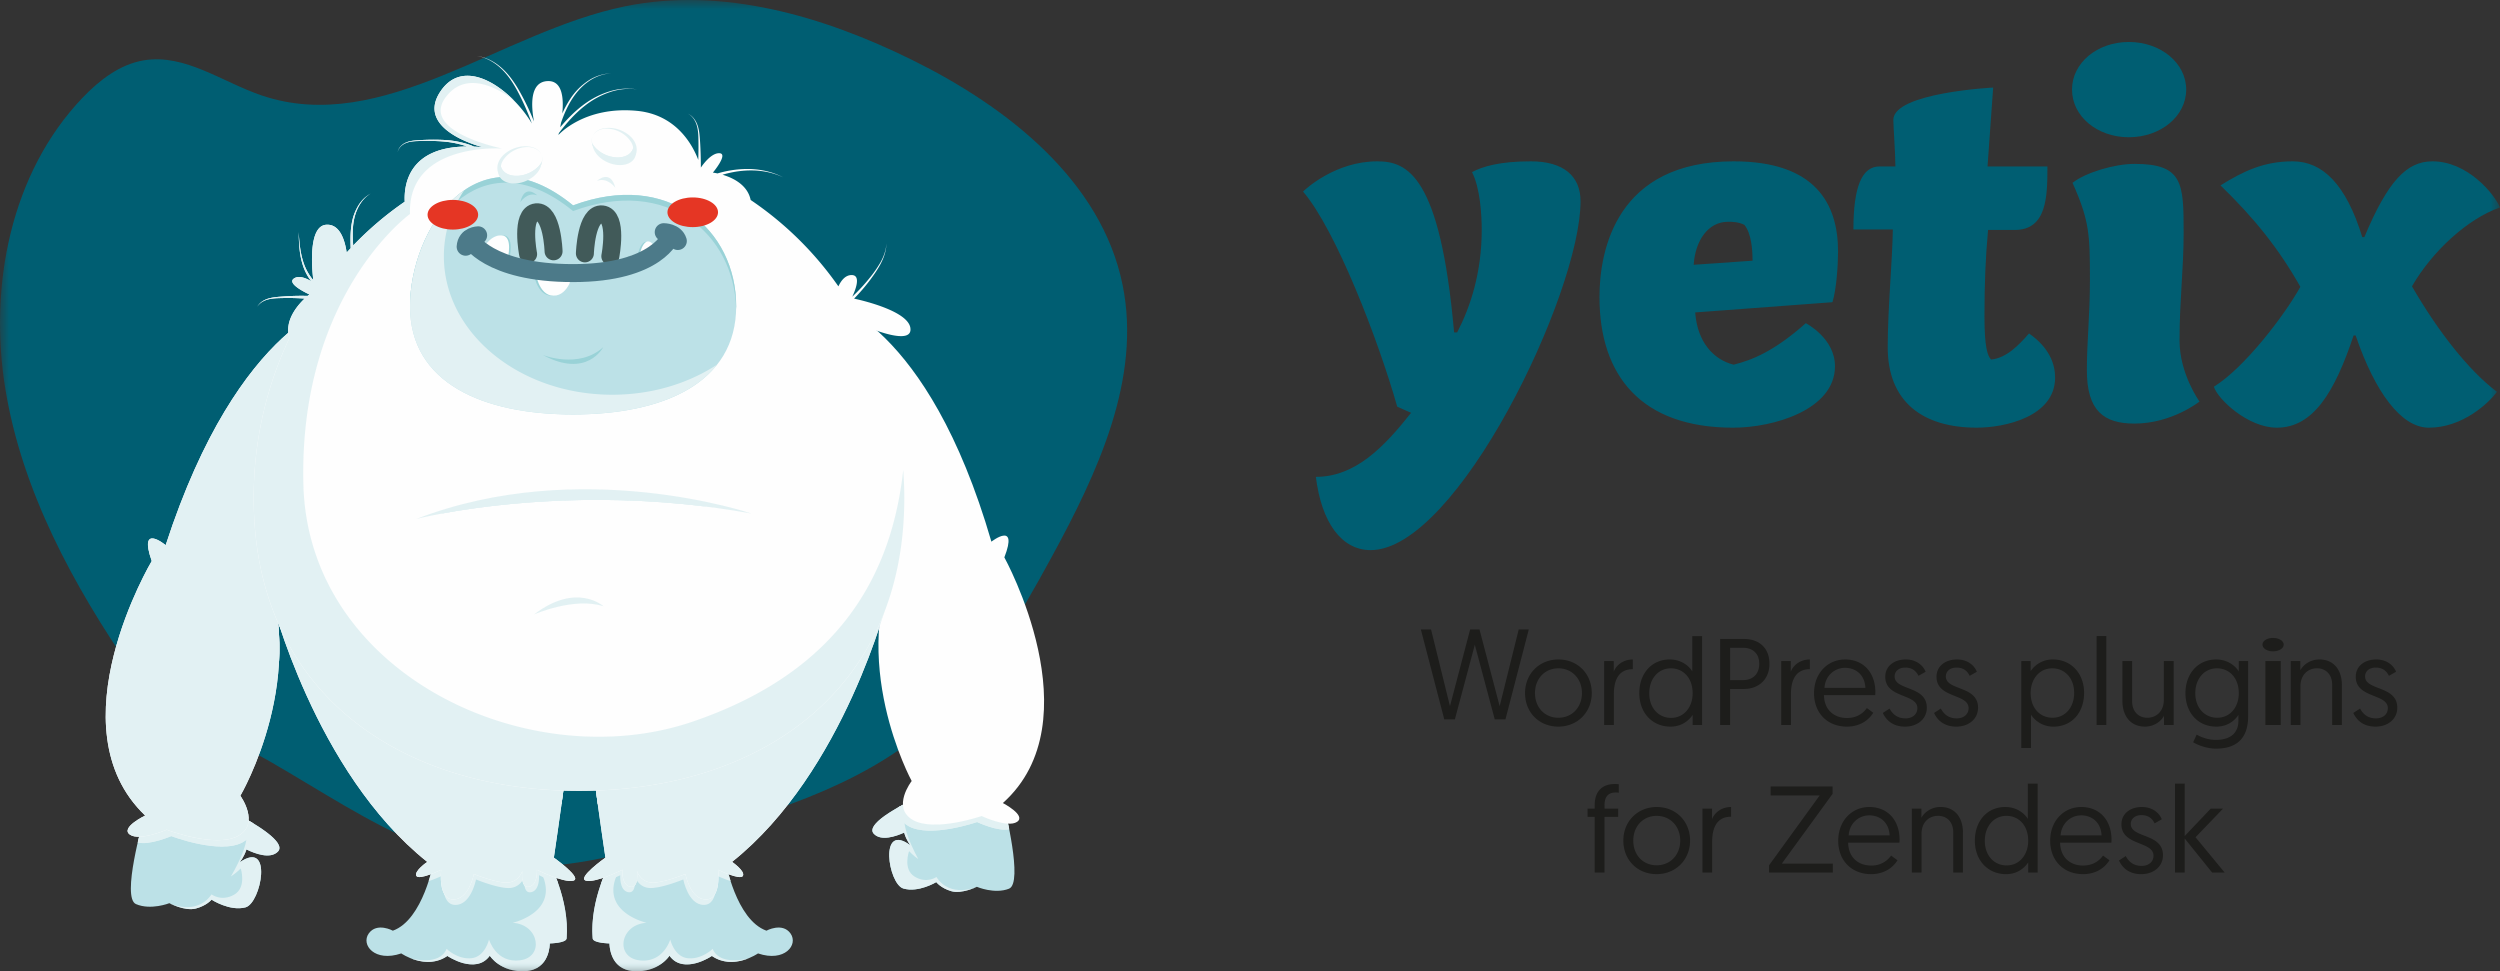 <svg width="139" height="54" xmlns="http://www.w3.org/2000/svg" xmlns:xlink="http://www.w3.org/1999/xlink">
    <rect width="100%" height="100%" fill="#333333" stroke="none"/>
    <defs>
        <path id="a" d="M0 54h139V0H0z"/>
    </defs>
    <g fill="none" fill-rule="evenodd">
        <path fill="#1D1D1B" d="M82 35.85 80.89 40h-.587L79 35h.567l1.051 4.264L81.739 35h.522l1.121 4.264L84.44 35H85l-1.298 5h-.593z"/>
        <g>
            <path d="M86.643 39.907c.766 0 1.313-.58 1.313-1.374 0-.786-.547-1.374-1.313-1.374-.765 0-1.298.595-1.298 1.374 0 .8.54 1.374 1.298 1.374m.008-3.24c1.072 0 1.851.8 1.851 1.866 0 1.067-.793 1.867-1.859 1.867-1.066 0-1.851-.786-1.851-1.867 0-1.074.8-1.867 1.859-1.867M90.783 37.207c-.813 0-1.052.642-1.052 1.401v1.703h-.54v-3.556h.533v.595c.123-.355.52-.684 1.06-.684v.54zM92.901 37.159c-.697 0-1.203.574-1.203 1.388 0 .827.526 1.367 1.21 1.367.745 0 1.203-.622 1.203-1.367 0-.882-.547-1.388-1.21-1.388zm1.736 3.152h-.526v-.56c-.09.129-.458.649-1.23.649-1.019 0-1.736-.773-1.736-1.86 0-1.094.683-1.874 1.695-1.874.738 0 1.148.479 1.25.663v-1.962h.547v4.944zM96.904 37.815c.575 0 .91-.356.91-.91 0-.546-.335-.888-.91-.888h-.71v1.798h.71zm-1.263-2.29h1.311c.868 0 1.429.512 1.429 1.38 0 .862-.588 1.402-1.429 1.402h-.759v2.004h-.552v-4.787zM100.628 37.207c-.813 0-1.052.642-1.052 1.401v1.703h-.54v-3.556h.532v.595c.124-.355.52-.684 1.06-.684v.54zM103.716 38.246c-.034-.739-.546-1.115-1.134-1.115-.581 0-1.1.445-1.142 1.115h2.276zm-1.134-1.58c1.045 0 1.688.752 1.688 1.82 0 .02 0 .095-.007.163h-2.85c.007.794.54 1.272 1.278 1.272.601 0 .936-.314 1.107-.553l.355.26c-.197.334-.663.772-1.469.772-1.08 0-1.824-.76-1.824-1.853 0-1.136.779-1.88 1.722-1.88zM105.06 39.395c.151.28.404.547.89.547.354 0 .656-.205.656-.568 0-.82-1.785-.54-1.785-1.744 0-.601.5-.964 1.142-.964.663 0 1.004.418 1.1.684l-.396.226c-.096-.192-.28-.459-.739-.459-.327 0-.587.185-.587.493 0 .8 1.79.499 1.79 1.737 0 .629-.52 1.053-1.209 1.053-.745 0-1.08-.424-1.237-.76l.376-.245zM107.91 39.395c.15.28.403.547.888.547.355 0 .656-.205.656-.568 0-.82-1.784-.54-1.784-1.744 0-.601.499-.964 1.142-.964.662 0 1.004.418 1.1.684l-.397.226c-.095-.192-.28-.459-.738-.459-.327 0-.588.185-.588.493 0 .8 1.791.499 1.791 1.737 0 .629-.52 1.053-1.209 1.053-.745 0-1.08-.424-1.238-.76l.376-.245zM114.12 39.907c.697 0 1.203-.567 1.203-1.381 0-.834-.533-1.367-1.217-1.367-.738 0-1.202.622-1.202 1.367 0 .875.547 1.381 1.216 1.381zm-1.736-3.152h.52v.56a1.47 1.47 0 0 1 1.237-.649c1.011 0 1.735.773 1.735 1.86 0 1.101-.69 1.874-1.694 1.874a1.47 1.47 0 0 1-1.258-.663v1.853h-.54v-4.835z" fill="#1D1D1B"/>
            <mask id="b" fill="#fff">
                <use xlink:href="#a"/>
            </mask>
            <path fill="#1D1D1B" mask="url(#b)" d="M116.572 40.311h.54v-4.944h-.54zM118.007 38.977v-2.222h.54v2.243c0 .567.362.91.84.91.547 0 .922-.404.922-.992v-2.16h.548v3.555h-.54v-.513c-.164.321-.568.602-1.053.602-.827 0-1.257-.616-1.257-1.423M123.26 37.159c-.69 0-1.202.567-1.202 1.38 0 .828.533 1.368 1.216 1.368.731 0 1.203-.601 1.203-1.367 0-.862-.54-1.381-1.216-1.381zm-1.127 3.685c.137.082.56.294 1.073.294.676 0 1.25-.28 1.25-1.073v-.315c-.082.13-.45.65-1.23.65-1.018 0-1.715-.773-1.715-1.86 0-1.094.704-1.874 1.708-1.874.738 0 1.142.472 1.258.663v-.574h.52v3.063c0 1.348-.76 1.806-1.784 1.806-.465 0-.964-.164-1.272-.356l.192-.424zM125.956 40.31h.854v-3.555h-.854v3.556zm.422-4.84c.335 0 .595.164.595.369 0 .212-.26.376-.595.376-.324 0-.583-.164-.583-.376 0-.205.259-.37.583-.37zM130.209 38.089v2.222h-.54v-2.243c0-.567-.356-.91-.84-.91-.548 0-.923.404-.923.992v2.16h-.54v-3.555h.533v.513c.17-.321.567-.602 1.06-.602.826 0 1.25.616 1.25 1.423M131.22 39.395c.149.28.402.547.887.547.356 0 .657-.205.657-.568 0-.82-1.784-.54-1.784-1.744 0-.601.499-.964 1.14-.964.664 0 1.006.418 1.101.684l-.396.226c-.096-.192-.28-.459-.738-.459-.328 0-.588.185-.588.493 0 .8 1.79.499 1.79 1.737 0 .629-.519 1.053-1.21 1.053-.744 0-1.079-.424-1.236-.76l.376-.245zM88.665 45.416h-.396v-.458h.396v-.185c0-.895.54-1.182 1.114-1.182.116 0 .225.013.225.013v.472s-.088-.014-.17-.014c-.404 0-.622.22-.622.711v.185h.759v.458h-.76v3.098h-.546v-3.098zM92.109 48.11c.765 0 1.312-.581 1.312-1.374 0-.786-.547-1.374-1.312-1.374s-1.299.594-1.299 1.374c0 .8.54 1.374 1.299 1.374m.007-3.24c1.072 0 1.852.799 1.852 1.866 0 1.066-.794 1.866-1.86 1.866-1.065 0-1.85-.786-1.85-1.866 0-1.074.798-1.867 1.858-1.867M96.249 45.41c-.813 0-1.053.642-1.053 1.401v1.703h-.54v-3.556h.533v.595c.123-.356.52-.684 1.06-.684v.54zM98.36 48.11l2.814-3.884h-2.726v-.499h3.444v.41l-2.822 3.878h2.835v.499H98.36zM105.062 46.449c-.034-.739-.547-1.115-1.135-1.115-.58 0-1.1.445-1.141 1.115h2.276zm-1.135-1.58c1.046 0 1.689.752 1.689 1.82 0 .02 0 .095-.008.163h-2.85c.007.793.54 1.272 1.279 1.272a1.3 1.3 0 0 0 1.107-.554l.355.26c-.198.335-.663.772-1.469.772-1.08 0-1.825-.758-1.825-1.852 0-1.136.78-1.88 1.722-1.88zM109.14 46.291v2.223h-.54V46.27c0-.568-.355-.91-.84-.91-.547 0-.923.404-.923.992v2.16h-.54v-3.555h.533v.513c.171-.321.568-.602 1.06-.602.827 0 1.25.615 1.25 1.422M111.558 45.361c-.697 0-1.203.575-1.203 1.389 0 .827.526 1.367 1.21 1.367.745 0 1.203-.622 1.203-1.367 0-.883-.547-1.389-1.21-1.389zm1.735 3.153h-.525v-.561c-.09.13-.458.65-1.23.65-1.019 0-1.736-.773-1.736-1.86 0-1.095.683-1.874 1.694-1.874.739 0 1.149.479 1.251.663V43.57h.546v4.944zM116.846 46.449c-.034-.739-.546-1.115-1.134-1.115-.581 0-1.1.445-1.142 1.115h2.276zm-1.134-1.58c1.045 0 1.688.752 1.688 1.82 0 .02 0 .095-.007.163h-2.85c.007.793.54 1.272 1.278 1.272.601 0 .936-.315 1.107-.554l.356.26c-.199.335-.663.772-1.47.772-1.08 0-1.824-.758-1.824-1.852 0-1.136.778-1.88 1.722-1.88zM118.191 47.597c.15.28.403.547.888.547.356 0 .656-.205.656-.567 0-.82-1.783-.54-1.783-1.744 0-.602.498-.964 1.14-.964.664 0 1.006.417 1.101.684l-.396.226c-.096-.192-.28-.459-.738-.459-.328 0-.588.185-.588.493 0 .8 1.79.499 1.79 1.737 0 .629-.519 1.053-1.209 1.053-.745 0-1.08-.424-1.237-.76l.376-.246zM120.93 43.57h.54v2.913l1.449-1.525h.683l-1.53 1.593 1.62 1.963h-.698l-1.524-1.894v1.894h-.54z"/>
            <g mask="url(#b)" fill="#005E72">
                <path d="M76.208 30.586c-1.623 0-2.733-1.538-3.046-4.073 2.192 0 3.786-1.652 5.295-3.56l-.77-.342c-1.08-3.788-3.415-9.825-5.237-11.961.171-.17 1.822-1.68 4.128-1.68 1.68 0 3.501.797 4.27 9.512h.17c.74-1.424 1.366-3.332 1.366-5.696 0-.826-.085-2.335-.54-3.218.597-.313 1.536-.598 3.273-.598 1.821 0 2.761.825 2.761 2.22 0 5.099-6.86 19.396-11.67 19.396M97.442 14.495c0-.57-.057-1.51-.455-1.994-.342-.17-.683-.17-.91-.17-1.11 0-1.823 1.053-1.908 2.391l3.273-.227zm-3.188 2.876c.114 1.623.996 2.62 2.135 2.905 1.025-.256 2.249-.74 4.013-2.307 0 0 1.623.826 1.623 2.393 0 2.42-3.416 3.417-5.664 3.417-5.095 0-7.43-2.877-7.43-7.262 0-2.65.969-7.547 7.458-7.547 4.554 0 5.807 2.364 5.807 5.012 0 .712-.086 2.108-.313 2.82l-7.629.569zM105.242 12.757h-2.192c0-2.335.456-3.503 1.451-3.503h.883c0-.712-.114-2.22-.114-2.591 0-1.51 5.55-1.795 5.55-1.795l-.313 4.386h3.33c0 1.68-.028 3.532-1.821 3.532h-1.48c-.142 1.566-.2 2.962-.2 4.813 0 1.709.171 2.193.37 2.392.854-.085 1.538-.797 2.107-1.452 1.139.797 1.451 1.709 1.451 2.449 0 2.193-2.817 2.79-4.354 2.79-2.989 0-4.953-1.423-4.953-4.47 0-2.136.256-4.756.285-6.55M116.2 15.548c0-2.506-.027-3.275-.967-5.382.711-.57 2.334-1.054 3.444-1.054 2.704 0 2.733 1.082 2.733 3.816 0 2.08-.228 3.731-.228 6.01 0 1.85 1.11 3.388 1.11 3.388s-1.537 1.225-3.615 1.225c-1.708 0-2.647-.712-2.647-2.962 0-1.68.17-2.99.17-5.04m2.164-13.215c1.765 0 3.188 1.167 3.188 2.648s-1.423 2.649-3.188 2.649c-1.765 0-3.16-1.168-3.16-2.649 0-1.48 1.395-2.648 3.16-2.648M130.974 18.653h-.114c-1.053 3.161-2.249 5.126-4.27 5.126-1.594 0-3.273-1.567-3.5-2.278 1.679-1.026 3.927-3.96 4.81-5.554-1.224-2.165-2.59-3.845-4.44-5.64 1.28-.796 2.418-1.337 4.013-1.337 1.65 0 2.96 1.253 3.87 4.215h.114c1.31-3.133 2.363-4.215 3.786-4.215 1.964 0 3.444 1.822 3.757 2.563-1.793.626-3.757 2.42-4.895 4.386 1.394 2.42 3.13 4.67 4.725 5.866-.456.627-1.908 1.994-3.786 1.994-1.537 0-2.99-1.965-4.07-5.126"/>
            </g>
            <path d="M7.336 37.287c-3.27-4.763-6.113-9.98-7.042-15.684C-.635 15.9.595 9.62 4.585 5.44c.941-.985 2.083-1.87 3.428-2.088 2.284-.37 4.364 1.224 6.556 1.962C21.275 7.57 27.83 1.767 34.76.35c5.398-1.104 11.008.544 15.95 2.98 5.311 2.619 10.532 6.715 11.708 12.521 1.058 5.226-1.409 10.464-3.96 15.145-1.857 3.408-3.853 6.84-6.78 9.389-3.954 3.443-9.192 4.935-14.246 6.33-3.078.849-6.24 1.706-9.419 1.41-6.359-.592-11.36-5.567-17.296-7.924" fill="#005E72" mask="url(#b)"/>
            <path d="m13.309 45.345.001.034c-.278-.335-.695-.673-1.31-.994l-4.03 1.236s-1.235 4.287-.411 4.646c.823.358 1.857-.05 1.857-.05s.862.457 1.47.297c.609-.16.876-.493.876-.493s1.01.66 1.886.429c.876-.232 1.549-3.809-.325-2.501 0 0 .241-.283.38-.72.468.231 1.315.553 1.745.124.612-.612-2.139-2.008-2.139-2.008" fill="#BCE1E7" mask="url(#b)"/>
            <path d="M13.31 45.38c-.278-.336-.695-.674-1.31-.995l-3.82 1.17c.048.049.095.097.144.144 0 0-.216.105-.445.255-.058.219-.138.53-.22.886.635.178 1.863-.353 1.863-.353s2.696 1.03 3.96.35c.497-.267.623-.67.594-1.061-.42-.255-.767-.431-.767-.431l.001.034z" fill="#E2F1F3" mask="url(#b)"/>
            <path d="M13.31 45.38c-.278-.336-.695-.674-1.31-.995l-3.82 1.17c.048.049.095.097.144.144 0 0-.216.105-.445.255-.058.219-.138.53-.22.886.635.178 1.863-.353 1.863-.353s2.696 1.03 3.96.35c.497-.267.623-.67.594-1.061-.42-.255-.767-.431-.767-.431l.001.034z" fill="#E2F1F3" mask="url(#b)"/>
            <path d="M10.887 50.514c.608-.16.875-.493.875-.493s1.01.66 1.886.429c.876-.232 1.549-3.809-.325-2.5 0 0 .241-.284.38-.72.468.23 1.315.552 1.745.123.522-.522-1.403-1.615-1.98-1.924-.259.146-.486.37 0 .576.81.34-.629 2.725-.629 2.725.277-.174.546-.443.546-.443s.343 1.053-.366 1.457c-.71.405-1.258-.016-1.258-.016-.845 1.225-2.345.49-2.345.49s.862.456 1.47.296" fill="#E2F1F3" mask="url(#b)"/>
            <path d="M19.093 16.73s-5.791 1.013-9.882 13.581c0 0-1.534-1.276-.774.883 0 0-5.507 9.241-.366 14.15 0 0-1.39.67-.854 1.057.536.389 2.051-.27 2.051-.27s2.696 1.032 3.96.351c1.264-.68.135-2.238.135-2.238s4.029-6.861 1.112-13.276c0 0 1.573-5.121 6.158-8.138" fill="#FEFEFE" mask="url(#b)"/>
            <path d="M19.093 16.73s-5.791 1.013-9.882 13.581c0 0-1.534-1.276-.774.883 0 0-5.507 9.241-.366 14.15 0 0-1.39.67-.854 1.057.536.389 2.051-.27 2.051-.27s2.696 1.032 3.96.351c1.264-.68.135-2.238.135-2.238s4.029-6.861 1.112-13.276c0 0 1.573-5.121 6.158-8.138" fill="#E2F1F3" mask="url(#b)"/>
            <path d="M17.644 18.273c-.42.334-1.175 1.076-.972 1.978a19.37 19.37 0 0 0-2.59 8.14c-.286 3.238.256 6.034 1.434 8.365.091-1.833-.151-3.831-1.041-5.788 0 0 1.573-5.121 6.158-8.138l-1.54-6.1s-.343.061-.922.333c0 .12.003.22.005.295a2.53 2.53 0 0 1-.143-.228l-.097.05c.04.078.08.154.127.228a1.931 1.931 0 0 0-.254-.162c-.178.097-.371.21-.578.344.24.246.678.491.678.491s-.038.024-.1.068" fill="#E2F1F3" mask="url(#b)"/>
            <path d="M17.644 18.273c-.42.334-1.175 1.076-.972 1.978a19.37 19.37 0 0 0-2.59 8.14c-.286 3.238.256 6.034 1.434 8.365.091-1.833-.151-3.831-1.041-5.788 0 0 1.573-5.121 6.158-8.138l-1.54-6.1s-.343.061-.922.333c0 .12.003.22.005.295a2.53 2.53 0 0 1-.143-.228l-.097.05c.04.078.08.154.127.228a1.931 1.931 0 0 0-.254-.162c-.178.097-.371.21-.578.344.24.246.678.491.678.491s-.038.024-.1.068" fill="#E2F1F3" mask="url(#b)"/>
            <path d="m50.708 44.488-.002.033c.278-.315.69-.628 1.295-.919l3.847 1.316s1.059 4.173.254 4.493c-.806.32-1.79-.105-1.79-.105s-.846.414-1.427.241c-.582-.173-.829-.502-.829-.502s-.995.605-1.832.355c-.838-.25-1.377-3.72.39-2.402 0 0-.223-.28-.343-.705-.46.208-1.286.492-1.687.065-.572-.608 2.124-1.87 2.124-1.87" fill="#BCE1E7" mask="url(#b)"/>
            <path d="M50.706 44.521c.278-.315.691-.628 1.295-.919l3.646 1.247c-.047.045-.094.09-.143.134 0 0 .206.107.422.26.05.212.116.514.185.861-.618.152-1.786-.399-1.786-.399s-2.632.912-3.83.217c-.471-.274-.58-.666-.54-1.043.413-.232.753-.391.753-.391l-.002.033z" fill="#E2F1F3" mask="url(#b)"/>
            <path d="M50.706 44.521c.278-.315.691-.628 1.295-.919l3.646 1.247c-.047.045-.094.09-.143.134 0 0 .206.107.422.26.05.212.116.514.185.861-.618.152-1.786-.399-1.786-.399s-2.632.912-3.83.217c-.471-.274-.58-.666-.54-1.043.413-.232.753-.391.753-.391l-.002.033z" fill="#E2F1F3" mask="url(#b)"/>
            <path d="M52.885 49.547c-.582-.173-.829-.502-.829-.502s-.995.605-1.832.355c-.838-.25-1.376-3.72.39-2.402 0 0-.223-.28-.344-.705-.458.208-1.285.492-1.686.065-.488-.519 1.402-1.513 1.967-1.794.246.15.458.373-.017.555-.79.304.523 2.647.523 2.647-.262-.175-.513-.443-.513-.443s-.363 1.004.309 1.416c.67.412 1.213.023 1.213.023.777 1.207 2.246.545 2.246.545s-.846.414-1.427.24" fill="#E2F1F3" mask="url(#b)"/>
            <path d="M46.012 16.715s5.554 1.155 9.11 13.402c0 0 1.52-1.184.72.874 0 0 5.026 9.082-.082 13.658 0 0 1.319.688.79 1.045-.528.359-1.97-.323-1.97-.323s-2.631.911-3.83.216c-1.197-.695-.06-2.163-.06-2.163s-3.673-6.74-.663-12.836c0 0-1.36-4.988-5.688-8.038" fill="#FEFEFE" mask="url(#b)"/>
            <path d="M24.117 47.904s-.581 3.236-2.274 3.842c0 0-.884-.48-1.339.152-.454.632.329 1.617 1.807 1.112 0 0 1.376.96 2.564.14 0 0 1.575 1.073 2.358-.014 0 0 .581.936 1.97.86 1.39-.076 1.364-1.542 1.364-1.542s.914-.015.935-.278c.177-2.165-.994-4.272-.994-4.272" fill="#BCE1E7" mask="url(#b)"/>
            <path d="M29.725 47.904c.02.033.043.067.066.102 1.793 2.611-1.287 3.302-1.287 3.302 1.481.084 1.768 1.904.42 2.083-1.347.18-1.734-1.156-1.734-1.156s-.219.977-.994 1.044c-.775.068-1.364-.522-1.364-.522-.418.987-1.976.53-2 .523.51.205 1.312.375 2.042-.13 0 0 1.576 1.073 2.359-.014 0 0 .581.936 1.97.86 1.39-.076 1.365-1.542 1.365-1.542s.913-.015.934-.278c.177-2.165-.995-4.272-.995-4.272h-.782z" fill="#E2F1F3" mask="url(#b)"/>
            <path d="M30.507 47.904h-6.39s-.085.47-.283 1.086c.382-.118.813-.327.813-.327s-.202 1.65.674 1.65c.875 0 1.145-1.414 1.145-1.414s1.313.539 1.92.471c.606-.067.774-.64.774-.64s-.134.977.37.876c.506-.1.438-.943.438-.943s.524.26 1.061.445a8.714 8.714 0 0 0-.522-1.204" fill="#E2F1F3" mask="url(#b)"/>
            <path d="M15.065 33.219s2.425 9.715 8.69 14.702c0 0-.741.506-.607.775.135.27 1.381-.337 1.381-.337s-.202 1.652.674 1.652c.875 0 1.145-1.416 1.145-1.416s1.313.54 1.92.472c.606-.067.774-.64.774-.64s-.135.977.37.876c.506-.101.439-.944.439-.944s1.481.742 2.02.607c.54-.135-1.077-1.28-1.077-1.28s.344-2.31.64-4.55c.295-2.24-16.37-9.917-16.37-9.917" fill="#FEFEFE" mask="url(#b)"/>
            <path d="M15.065 33.219s2.425 9.715 8.69 14.702c0 0-.741.506-.607.775.135.27 1.381-.337 1.381-.337s-.202 1.652.674 1.652c.875 0 1.145-1.416 1.145-1.416s1.313.54 1.92.472c.606-.067.774-.64.774-.64s-.135.977.37.876c.506-.101.439-.944.439-.944s1.481.742 2.02.607c.54-.135-1.077-1.28-1.077-1.28s.344-2.31.64-4.55c.295-2.24-16.37-9.917-16.37-9.917" fill="#E2F1F3" mask="url(#b)"/>
            <path d="M16.371 33.832c1.994 6.53 7.768 10.181 14.851 10.863.07-.503.142-1.033.211-1.559.245-1.855-11.14-7.44-15.062-9.304" fill="#E2F1F3" mask="url(#b)"/>
            <path d="M16.371 33.832c1.994 6.53 7.768 10.181 14.851 10.863.07-.503.142-1.033.211-1.559.245-1.855-11.14-7.44-15.062-9.304" fill="#E2F1F3" mask="url(#b)"/>
            <path d="M40.339 47.904s.58 3.236 2.274 3.842c0 0 .884-.48 1.338.152.455.632-.328 1.617-1.806 1.112 0 0-1.377.96-2.564.14 0 0-1.576 1.073-2.359-.014 0 0-.58.936-1.97.86-1.39-.076-1.364-1.542-1.364-1.542s-.913-.015-.935-.278c-.176-2.165.995-4.272.995-4.272" fill="#BCE1E7" mask="url(#b)"/>
            <path d="M34.731 47.904a5.397 5.397 0 0 1-.067.102c-1.793 2.611 1.288 3.302 1.288 3.302-1.482.084-1.768 1.904-.42 2.083 1.346.18 1.734-1.156 1.734-1.156s.219.977.993 1.044c.775.068 1.364-.522 1.364-.522.418.987 1.977.53 2 .523-.509.205-1.311.375-2.042-.13 0 0-1.576 1.073-2.358-.014 0 0-.582.936-1.971.86-1.389-.076-1.364-1.542-1.364-1.542s-.913-.015-.934-.278c-.178-2.165.994-4.272.994-4.272h.783z" fill="#E2F1F3" mask="url(#b)"/>
            <path d="M33.948 47.904h6.391s.085.47.283 1.086c-.383-.118-.813-.327-.813-.327s.202 1.65-.674 1.65c-.876 0-1.145-1.414-1.145-1.414s-1.314.539-1.92.471c-.606-.067-.775-.64-.775-.64s.135.977-.37.876c-.505-.1-.438-.943-.438-.943s-.523.26-1.06.445c.258-.73.521-1.204.521-1.204" fill="#E2F1F3" mask="url(#b)"/>
            <path d="M49.39 33.219s-2.424 9.715-8.689 14.702c0 0 .74.506.606.775-.134.27-1.38-.337-1.38-.337s.201 1.652-.674 1.652c-.876 0-1.145-1.416-1.145-1.416s-1.314.54-1.92.472c-.606-.067-.775-.64-.775-.64s.135.977-.37.876c-.505-.101-.438-.944-.438-.944s-1.482.742-2.02.607c-.54-.135 1.077-1.28 1.077-1.28s-.344-2.31-.64-4.55c-.296-2.24 16.369-9.917 16.369-9.917" fill="#FEFEFE" mask="url(#b)"/>
            <path d="M49.39 33.219s-2.424 9.715-8.689 14.702c0 0 .74.506.606.775-.134.27-1.38-.337-1.38-.337s.201 1.652-.674 1.652c-.876 0-1.145-1.416-1.145-1.416s-1.314.54-1.92.472c-.606-.067-.775-.64-.775-.64s.135.977-.37.876c-.505-.101-.438-.944-.438-.944s-1.482.742-2.02.607c-.54-.135 1.077-1.28 1.077-1.28s-.344-2.31-.64-4.55c-.296-2.24 16.369-9.917 16.369-9.917" fill="#E2F1F3" mask="url(#b)"/>
            <path d="M48.085 33.832c-1.994 6.53-7.768 10.181-14.852 10.863-.07-.503-.141-1.033-.21-1.559-.246-1.855 11.14-7.44 15.062-9.304" fill="#E2F1F3" mask="url(#b)"/>
            <path d="M48.085 33.832c-1.994 6.53-7.768 10.181-14.852 10.863-.07-.503-.141-1.033-.21-1.559-.246-1.855 11.14-7.44 15.062-9.304" fill="#E2F1F3" mask="url(#b)"/>
            <path d="M50.616 18.225c-.147-.911-2.523-1.49-3.128-1.622.327-.336.633-.69.911-1.065.219-.298.432-.603.598-.935.166-.33.282-.693.288-1.063-.02.37-.15.722-.328 1.042a6.44 6.44 0 0 1-.629.9c-.29.36-.607.698-.942 1.016.13-.271.538-1.205-.037-1.205-.359 0-.593.325-.734.628a18.76 18.76 0 0 0-4.878-4.802c-.174-.851-1.003-1.238-1.566-1.404.405-.12.822-.2 1.244-.228.723-.05 1.468.058 2.131.374-.65-.343-1.398-.484-2.135-.464a5.957 5.957 0 0 0-1.518.246c-.156-.034-.257-.045-.257-.045s.875-1.045.37-1.079c-.477-.031-.983.716-1.038.8-.001-.48-.013-.961-.044-1.44-.02-.294-.036-.595-.129-.88-.091-.282-.273-.55-.543-.677.263.14.425.412.5.69.076.281.078.576.082.87.005.337 0 .673-.01 1.009-.31-.82-1.216-2.527-3.432-2.73-2.93-.27-4.345 1.347-4.345 1.347l.028-.11c.432-.562.898-1.094 1.458-1.529a4.637 4.637 0 0 1 1.356-.74 3.33 3.33 0 0 1 1.535-.159 3.35 3.35 0 0 0-1.55.117c-.5.153-.972.4-1.395.71-.5.367-.933.81-1.332 1.28l.046-.249.009-.026c.15-.432.332-.854.572-1.243.24-.387.542-.74.915-1.007a2.479 2.479 0 0 1 1.272-.475 2.494 2.494 0 0 0-1.298.439 3.525 3.525 0 0 0-.965.995 5.701 5.701 0 0 0-.434.798c.084-.852.005-1.839-.823-1.8-1.01.047-.906 1.42-.751 2.247a13.786 13.786 0 0 0-.888-1.827c-.258-.433-.56-.849-.943-1.18-.381-.33-.847-.576-1.349-.637.5.076.953.334 1.32.67.368.338.652.756.894 1.192.331.607.611 1.242.847 1.891-1.08-1.824-3.673-3.818-5.058-1.817-1.515 2.19 2.324 3.134 2.324 3.134a9.271 9.271 0 0 0-.483-.03c-.068-.029-.134-.06-.202-.085a5.058 5.058 0 0 0-1.429-.283 11.758 11.758 0 0 0-1.448.013c-.24.014-.487.033-.711.133-.22.098-.416.288-.453.531.045-.241.245-.422.462-.51.222-.09.465-.103.704-.11.48-.011.963-.014 1.439.033.429.04.852.126 1.253.271-3.244.024-3.514 2.113-3.466 3.071a18.43 18.43 0 0 0-2.865 2.434c-.029-.41-.045-.818.01-1.224.043-.327.138-.65.295-.943.156-.292.382-.554.673-.724-.298.157-.54.411-.712.701a2.84 2.84 0 0 0-.346.952c-.082.461-.075.927-.06 1.388l-.224.24c-.096-.661-.365-1.588-1.126-1.544-1.023.058-.804 2.448-.728 3.081a2.85 2.85 0 0 1-.456-.74c-.253-.603-.319-1.272-.356-1.928.008.657.041 1.33.273 1.962.101.274.245.535.424.77-.225-.14-.68-.367-.976-.146-.404.304.876.876.876.876s-.038.029-.1.081c-.426-.01-.852-.001-1.275.027-.28.022-.564.033-.841.103-.274.069-.543.22-.683.47.153-.242.424-.374.693-.426.272-.054.554-.05.834-.057.37-.005.74.006 1.108.03-.416.396-1.149 1.257-.848 2.196a20.677 20.677 0 0 0-1.987 8.9c0 10.776 8.097 16.276 18.086 16.276 9.99 0 18.087-5.5 18.087-16.276 0-2.543-.452-4.972-1.272-7.2.532-.892-.682-2.27-.682-2.27s2.459 1.044 2.29 0" fill="#FEFEFE" mask="url(#b)"/>
            <path d="M40.932 17.029c0 4.271-4.06 6.015-9.068 6.015s-9.068-1.744-9.068-6.015c0-4.272 3.687-10.01 9.068-5.611 5.28-1.972 9.068 1.34 9.068 5.61" fill="#BCE1E7" mask="url(#b)"/>
            <path d="M31.864 11.736c5.21-1.946 8.967 1.255 9.064 5.446 0-.052.005-.102.005-.153 0-4.272-3.79-7.583-9.07-5.611-5.38-4.398-9.068 1.34-9.068 5.61 0 .036.003.07.004.106.119-4.245 3.773-9.723 9.065-5.398" fill="#99D2D7" mask="url(#b)"/>
            <path d="M50.279 27.695c0-.526-.02-1.047-.059-1.562-.63 5.7-3.43 11.176-11.73 13.997-9.093 3.09-21.37-2.65-21.622-13.21-.253-10.562 5.927-15.022 5.927-15.022-.13-4.007 5.129-3.64 5.129-3.64s-4.547-.91-3.158-2.83c1.38-1.909 3.788.142 3.82.169-1.255-1.276-3.015-2.077-4.073-.549-1.515 2.19 2.324 3.134 2.324 3.134a9.257 9.257 0 0 0-.483-.03c-.067-.03-.134-.06-.202-.085a5.075 5.075 0 0 0-1.429-.283 11.765 11.765 0 0 0-1.448.013c-.24.014-.487.033-.711.133-.22.098-.416.288-.454.532.045-.242.246-.422.462-.511.223-.09.466-.103.705-.11.48-.011.962-.014 1.44.033.427.04.851.126 1.252.271-3.244.024-3.514 2.113-3.466 3.071a18.433 18.433 0 0 0-2.864 2.434c-.03-.41-.045-.818.008-1.224.044-.327.139-.65.296-.944.157-.291.382-.553.673-.723a1.85 1.85 0 0 0-.712.701 2.834 2.834 0 0 0-.345.952c-.082.461-.076.927-.061 1.388l-.224.24c-.096-.661-.365-1.588-1.126-1.544-1.023.058-.804 2.448-.728 3.081a2.855 2.855 0 0 1-.456-.74c-.253-.603-.319-1.272-.356-1.928.008.657.041 1.33.273 1.962.101.274.245.535.424.77-.225-.14-.681-.367-.976-.146-.404.304.875.876.875.876l-.1.081c-.425-.01-.85-.001-1.274.027-.28.022-.564.033-.842.103-.272.069-.543.22-.682.47.153-.242.424-.373.693-.426.272-.054.555-.05.834-.057.37-.005.74.006 1.108.03-.416.396-1.149 1.256-.848 2.196a20.683 20.683 0 0 0-1.987 8.9c0 10.776 8.098 16.276 18.087 16.276 9.988 0 18.086-5.5 18.086-16.276" fill="#E2F1F3" mask="url(#b)"/>
            <path d="M23.142 28.857s8.336-2.173 18.642-.303c0 0-9.498-3.235-18.642.303" fill="#E2F1F3" mask="url(#b)"/>
            <path d="M24.429 28.58c2.44-.465 8.112-1.27 14.952-.397-3.168-.562-9.037-1.182-14.952.397" fill="#E2F1F3" mask="url(#b)"/>
            <path d="M24.429 28.58c2.44-.465 8.112-1.27 14.952-.397-3.168-.562-9.037-1.182-14.952.397M29.692 34.165s2.222-.986 3.864-.455c0 0-1.49-1.365-3.864.455" fill="#E2F1F3" mask="url(#b)"/>
            <path d="M29.363 14.13s-.438-2.24.455-2.325c.892-.084.96 2.168.96 2.168M33.934 14.247s.438-2.241-.454-2.326c-.893-.084-.96 2.168-.96 2.168" stroke="#415A59" stroke-linecap="round" mask="url(#b)"/>
            <path d="M28.925 11.249s.388-.606.943-.387c0 0-.69-.691-.943.387" fill="#99D2D7" mask="url(#b)"/>
            <path d="M34.213 10.443s-.42-.606-1.02-.387c0 0 .747-.69 1.02.387" fill="#E2F1F3" mask="url(#b)"/>
            <path d="M26.585 13.083s-.657.015-.695.635M36.903 12.909s.632-.003.784.491" stroke="#4C7A89" stroke-linecap="round" mask="url(#b)"/>
            <path d="M26.865 13.955s.418-.887 1.1-.872c.682.015.354 1.304.354 1.304s.704-.273.806.514c0 0-1.327-.215-2.26-.946" fill="#99D2D7" mask="url(#b)"/>
            <path d="M26.772 13.955s.419-.887 1.1-.872c.683.015.354 1.304.354 1.304s.704-.273.807.514c0 0-1.328-.215-2.26-.946" fill="#FEFEFE" mask="url(#b)"/>
            <path d="M29.634 15.036s.167 1.411 1.026 1.405c.859-.007 1.086-1.258 1.086-1.258l-2.112-.147z" fill="#99D2D7" mask="url(#b)"/>
            <path d="M29.752 15.036s.167 1.411 1.026 1.405c.859-.007 1.086-1.258 1.086-1.258l-2.112-.147z" fill="#FEFEFE" mask="url(#b)"/>
            <path d="M34.785 14.824s-.189-.823.645-.556c0 0 .319-1.674 1.018-.255 0 0-.524.561-1.663.81" fill="#99D2D7" mask="url(#b)"/>
            <path d="M34.895 14.803s-.19-.823.644-.556c0 0 .32-1.674 1.019-.255 0 0-.525.561-1.663.81" fill="#FEFEFE" mask="url(#b)"/>
            <path d="M32.705 15.162s.335-1.104.943-.1l-.943.1z" fill="#99D2D7" mask="url(#b)"/>
            <path d="M32.812 15.153s.335-1.104.944-.1l-.944.1z" fill="#FEFEFE" mask="url(#b)"/>
            <path d="M26.105 13.288s1.035 1.896 5.759 1.896c4.723 0 5.456-2.101 5.456-2.101" stroke="#4C7A89" stroke-linecap="round" mask="url(#b)"/>
            <path d="M30.173 19.733s2.002.809 3.366-.43c0 0-.898 1.77-3.366.43" fill="#99D2D7" mask="url(#b)"/>
            <path d="M30.057 8.789c.183.437-.185 1.01-.822 1.277-.638.268-1.304.13-1.488-.307-.183-.437.185-1.01.822-1.277.638-.269 1.304-.131 1.488.307" fill="#E2F1F3" mask="url(#b)"/>
            <path d="M30.103 8.599c.184.438-.184 1.01-.822 1.278-.637.268-1.303.13-1.487-.308-.183-.437.184-1.01.822-1.277.638-.268 1.304-.13 1.487.307" fill="#FEFEFE" mask="url(#b)"/>
            <path d="M30.103 8.599c-.117-.261-.402-.394-.672-.42a1.6 1.6 0 0 0-.795.16 1.624 1.624 0 0 0-.614.5c-.156.206-.23.476-.136.691.087.22.333.355.589.388.257.04.532.004.787-.088a1.59 1.59 0 0 0 .67-.458c.17-.21.276-.506.171-.773m0 0c.114.263.02.57-.147.79-.166.23-.397.41-.655.533-.26.12-.55.192-.847.166-.29-.027-.614-.172-.752-.48-.124-.314 0-.648.183-.873.19-.231.445-.387.712-.49.268-.097.559-.137.838-.094.275.035.56.182.668.448" fill="#E2F1F3" mask="url(#b)"/>
            <path d="M29.365 9.64c-.638.268-1.304.13-1.488-.307a.64.64 0 0 1-.031-.377c-.107.206-.132.423-.052.613.184.438.85.575 1.487.308.465-.196.785-.552.854-.9-.137.265-.411.512-.77.663" fill="#E2F1F3" mask="url(#b)"/>
            <path d="M29.365 9.64c-.638.268-1.304.13-1.488-.307a.64.64 0 0 1-.031-.377c-.107.206-.132.423-.052.613.184.438.85.575 1.487.308.465-.196.785-.552.854-.9-.137.265-.411.512-.77.663M34.042 21.947c-5.171 0-9.363-3.447-9.363-7.7 0-1.325.407-2.571 1.123-3.66-1.894 1.308-3.006 4.096-3.006 6.442 0 4.271 4.06 6.015 9.068 6.015 3.471 0 6.486-.839 8.01-2.775-1.6 1.05-3.626 1.678-5.832 1.678M32.998 7.765c-.184.437.184 1.01.822 1.277.637.268 1.303.13 1.487-.307.184-.438-.184-1.01-.822-1.278-.638-.267-1.304-.13-1.487.308" fill="#E2F1F3" mask="url(#b)"/>
            <path d="M32.951 7.575c-.184.437.184 1.01.822 1.277.638.269 1.304.131 1.487-.307.184-.437-.184-1.01-.822-1.277-.637-.268-1.303-.13-1.487.307" fill="#FEFEFE" mask="url(#b)"/>
            <path d="M32.951 7.575c.108-.266.393-.413.668-.448.28-.043.57-.003.839.095.266.102.522.258.711.489.182.225.307.56.184.873-.139.308-.464.453-.752.48a1.691 1.691 0 0 1-.847-.166 1.719 1.719 0 0 1-.655-.532c-.168-.22-.262-.528-.148-.791m0 0c-.104.267 0 .563.171.773.176.214.418.362.67.458.255.092.53.128.788.088.256-.033.501-.169.588-.388.095-.215.02-.485-.136-.69a1.618 1.618 0 0 0-.613-.502 1.6 1.6 0 0 0-.796-.158c-.27.025-.555.158-.672.419" fill="#E2F1F3" mask="url(#b)"/>
            <path d="M33.69 8.616c.637.268 1.303.13 1.487-.307a.64.64 0 0 0 .032-.377c.106.206.131.423.051.613-.184.438-.85.575-1.487.308-.465-.196-.785-.552-.854-.9.137.265.411.512.77.663" fill="#E2F1F3" mask="url(#b)"/>
            <path d="M33.69 8.616c.637.268 1.303.13 1.487-.307a.64.64 0 0 0 .032-.377c.106.206.131.423.051.613-.184.438-.85.575-1.487.308-.465-.196-.785-.552-.854-.9.137.265.411.512.77.663" fill="#E2F1F3" mask="url(#b)"/>
            <path d="M26.585 11.94c0 .456-.63.825-1.407.825-.776 0-1.406-.369-1.406-.825 0-.456.63-.826 1.406-.826.777 0 1.407.37 1.407.826M39.922 11.803c0 .456-.63.825-1.406.825-.777 0-1.406-.37-1.406-.825 0-.456.63-.826 1.406-.826.777 0 1.406.37 1.406.826" fill="#E53624" mask="url(#b)"/>
        </g>
    </g>
</svg>
